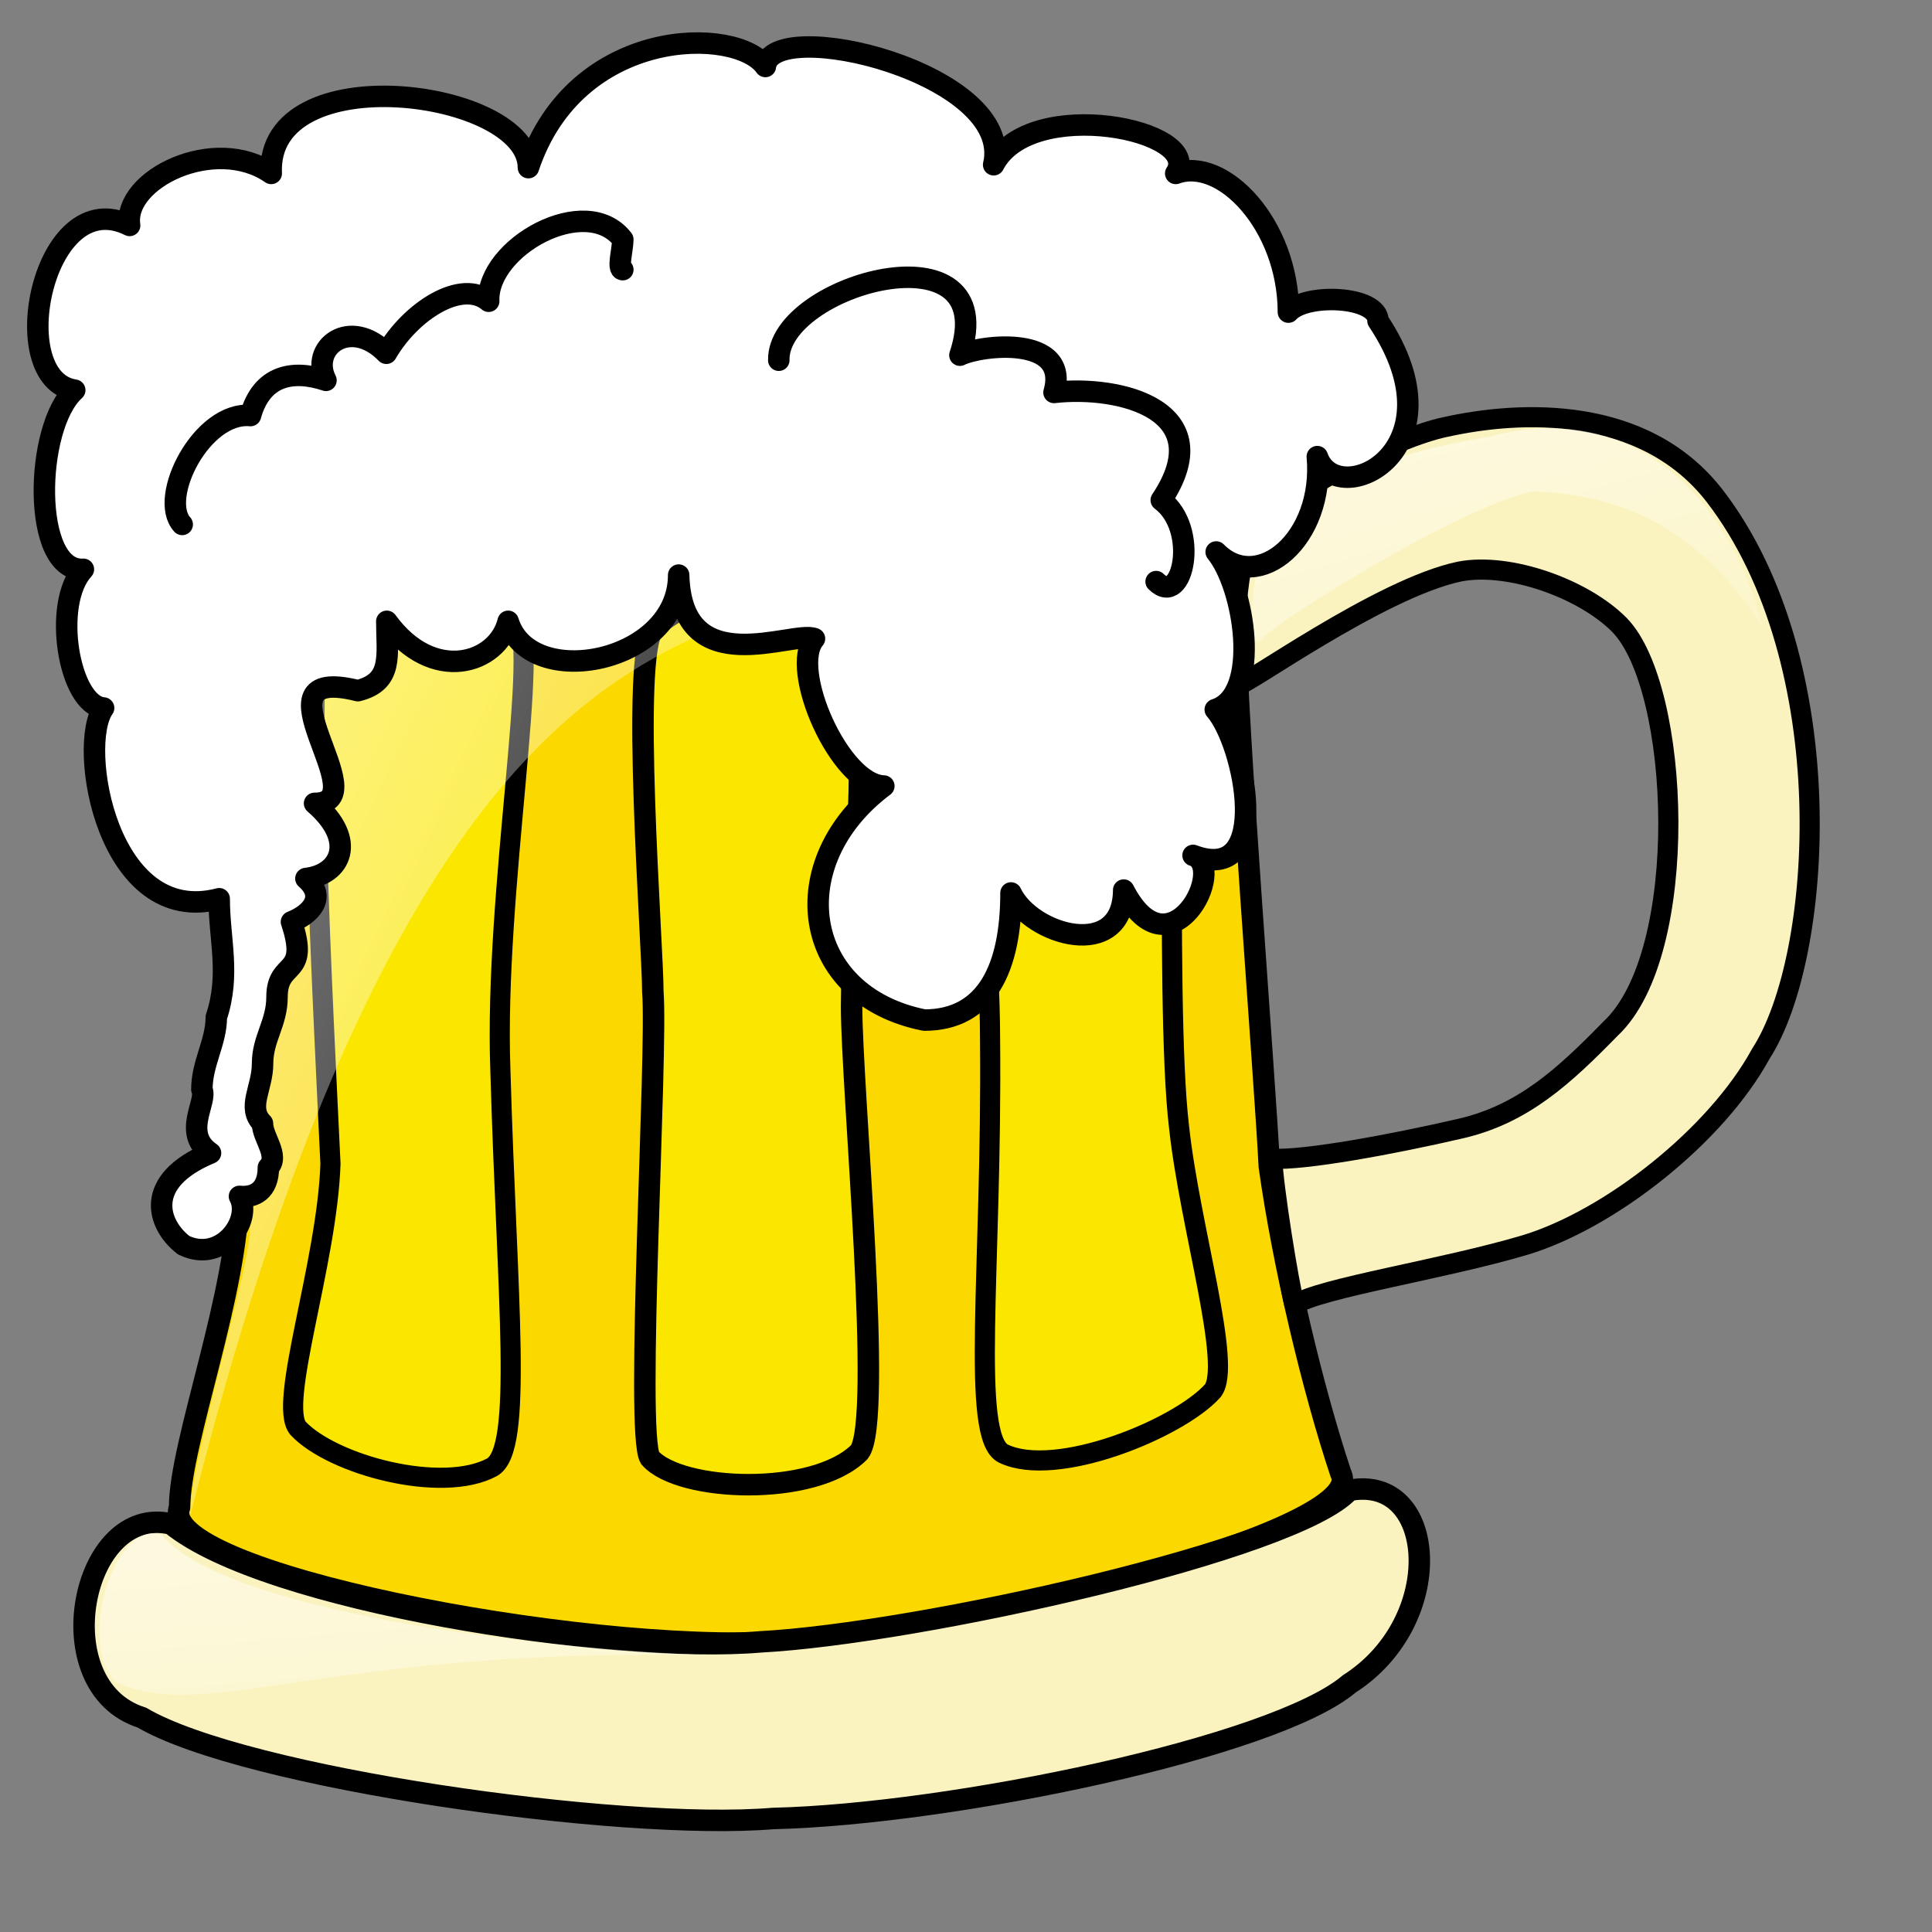 <?xml version="1.0" encoding="UTF-8" standalone="no"?>
<svg xmlns:rdf="http://www.w3.org/1999/02/22-rdf-syntax-ns#" xmlns="http://www.w3.org/2000/svg" width="25" height="25" viewBox="0 0 120 120" version="1.0" xmlns:cc="http://creativecommons.org/ns#" xmlns:xlink="http://www.w3.org/1999/xlink" xmlns:dc="http://purl.org/dc/elements/1.1/">
	<rect x="0" y="0" width="120" height="120" fill="#808080" stroke="none"/>
	<defs>
		<linearGradient id="a">
			<stop stop-color="#ffffff" stop-opacity=".5" offset="0"/>
			<stop stop-color="#ffffff" stop-opacity=".1" offset="1"/>
		</linearGradient>
		<linearGradient id="d" y2="62.299" xlink:href="#a" gradientUnits="userSpaceOnUse" y1="33.61" gradientTransform="matrix(.785 0 0 1.274 -25.691 -8.563)" x2="95.689" x1="59.099"/>
		<linearGradient id="c" y2="241.09" xlink:href="#a" gradientUnits="userSpaceOnUse" y1="208.04" gradientTransform="matrix(1.978 0 0 .506 -25.691 -8.563)" x2="28.179" x1="17.402"/>
		<linearGradient id="b" y2="80.909" xlink:href="#a" gradientUnits="userSpaceOnUse" y1="55.988" gradientTransform="matrix(1.547 0 0 .646 -25.691 -8.563)" x2="87.074" x1="70.063"/>
	</defs>
	<path stroke-linejoin="round" d="m12.463 24.886c2.352 1.226 22.368 5.488 33.972 5.226 16.527 0.262 30.313-6.049 32.927-7.055 0 1.433-2.307 10.273-2.614 15.679 0 5.448 1.83 28.415 2.091 33.711 0.868 6.178 2.704 13.861 4.443 19.077 1.829 3.553-23.563 9.856-34.757 10.456-12.602 0.78-38.937-4.375-37.369-8.366 0-3.968 3.659-13.383 3.659-19.599 0.522-6.025-0.262-23.273-0.262-30.836-0.261-6.78-1.053-12.561-2.09-18.293z" fill-rule="evenodd" stroke="#000000" stroke-width="1pt" fill="#fbd900"/>
	<path d="m10.633 94.659c-5.585-1.331-7.879 10.111-1.829 12.021 6.368 3.75 29.703 7.06 39.199 6.27 11.101-0.26 31.192-4.44 35.801-8.36 6.134-3.92 5.466-13.066 0-12.021-3.278 3.658-26.699 8.881-36.585 9.411-9.223 0.78-30.749-2.53-36.586-7.321z" fill-rule="evenodd" stroke="#000000" stroke-width="1pt" fill="#fbf3bf"/>
	<path stroke-linejoin="bevel" d="m77.382 34.046c1.245-3.212 9.639-6.972 12.364-7.516 4.686-1.05 12.384-1.388 16.764 4.28 7.94 10.323 6.76 28.626 2.86 34.638-2.78 5.104-9.371 10.282-14.635 11.878-5.151 1.533-12.707 2.661-14.333 3.711-0.35-1.296-1.327-7.388-1.38-9.071 1.95 0.128 7.489-0.893 11.695-1.868 3.902-0.899 6.45-3.274 9.333-6.222 5-4.7 4.35-21.16 0.54-25.057-2.233-2.262-6.849-3.904-9.915-3.323-4.992 1.032-13.677 7.366-13.677 6.98-0.508-2.08-0.25-6.159 0.384-8.43z" fill-rule="evenodd" stroke="#000000" stroke-width="1.25" fill="#fbf3bf"/>
	<path stroke-linejoin="round" d="m32.022 38.368c1.655 1.206-1.355 16.955-0.942 28.131 0.414 14.295 1.444 23.528-0.521 24.635-3.108 1.675-9.901-0.135-12.046-2.42-1.273-1.507 1.806-10.24 2.013-16.429-0.414-8.711-1.703-33.303-0.461-34.778 2.252-2.053 9.681-1.152 11.957 0.861z" fill-rule="evenodd" stroke="#000000" stroke-width="1.25" fill="#fbe600"/>
	<path d="m40.612 39.037c-1.478 1.424-0.063 19.625-0.063 22.559 0.305 3.808-1.101 27.452-0.178 28.954 1.848 2.122 10.216 2.442 13.001-0.356 1.505-1.875-0.478-22.544-0.478-27.68 0-5.51 1.407-22.052-0.44-23.58-2.033-2.149-8.44-3.18-11.842 0.103z" fill-rule="evenodd" stroke="#000000" stroke-width="1pt" fill="#fbe600"/>
	<path stroke-linejoin="round" d="m60.301 37.593c-1.658 1.256 1.179 15.8 1.194 26.982 0.137 14.299-1.245 24.662 0.824 25.709 3.268 1.578 10.881-1.542 13-3.891 1.253-1.545-1.411-10.179-2.082-16.358-0.984-8.164 0.148-33.128-1.189-34.564-2.402-1.984-9.482 0.04-11.747 2.122z" fill-rule="evenodd" stroke="#000000" stroke-width="1.25" fill="#fbe600"/>
	<path d="m53.582 31.12c-4.989 1.109-36.588-3.141-39.729-4.804 0.924 4.62 3.141 45.272 1.663 49.892 0.185 2.032-3.88 15.152-3.695 17.924 17.184-68.37 39.728-48.968 41.761-63.012z" fill-rule="evenodd" fill="url(#d)"/>
	<path d="m10.027 95.309c-3.051-0.897-5.205 6.821-2.872 9.151 5.743 2.69 13.282-2.33 38.23-1.61-12.743-0.36-31.589-2.874-35.358-7.541z" fill-rule="evenodd" fill="url(#c)"/>
	<path d="m78.59 33.567c4.487-4.488 8.794-5.564 13.999-6.462 8.791-2.333 14.901 3.769 16.871 11.846-4.49-7.179-10.23-8.256-14.178-8.436-4.128 0.718-15.795 7.898-16.872 9.154s-0.718-4.128 0.18-6.102z" fill-rule="evenodd" fill="url(#b)"/>
	<path stroke-linejoin="round" d="m11.408 77.34c2.383 1.159 4.281-1.569 3.465-3.03 0.915 0.087 1.795-0.325 1.795-1.795 0.72-0.72-0.365-1.854-0.365-2.736-0.994-0.994 0.006-2.165 0.006-3.726 0-1.554 0.897-2.502 0.897-4.128 0-2.361 2.059-1.181 0.897-4.667 1.088-0.425 2.274-1.484 0.897-2.692 2.16-0.24 3.219-2.354 0.538-4.667 4.073 0-4.23-8.73 2.692-7 2.222-0.556 1.795-2.215 1.795-4.308 2.872 3.949 6.895 2.621 7.538 0 1.349 4.4 10.59 2.587 10.59-2.872 0.179 6.75 7.118 3.405 8.436 3.949-1.615 1.866 1.584 9.08 4.308 9.154-6.31 4.732-5.173 13.001 2.513 14.538 3.894 0 5.385-3.279 5.385-7.897 1.256 2.645 6.972 4.28 7-0.179 2.872 5.545 6.496-1.47 4.308-2.154 5.026 1.906 3.213-6.981 1.379-9.056 2.872-0.914 1.835-7.618 0.057-9.79 2.621 2.665 6.739-0.831 6.282-5.923 1.228 3.467 9.148-0.368 3.769-8.436 0-1.545-4.487-1.749-5.564-0.538-0.015-5.446-4.1-9.692-7-8.615 1.799-2.693-9.048-4.9-11.308-0.539 1.351-5.701-13.81-9.334-14.179-6.103-1.748-2.513-11.771-2.559-14.718 6.282 0-4.861-16.309-7-15.974 0.359-3.49-2.433-9.227 0.359-8.795 3.231-5.385-2.703-7.842 9.561-3.41 10.231-2.513 2.262-2.692 11.311 0.538 11.128-1.974 2.13-0.897 8.437 1.256 8.615-1.679 2.321 0.246 13.674 7.179 11.846 0 2.523 0.709 4.694-0.179 7.359 0 1.546-0.897 2.853-0.897 4.487 0.372 0.744-1.26 2.724 0.538 3.949-4.217 1.759-3.302 4.464-1.67 5.723z" fill-rule="evenodd" stroke="#000000" stroke-width="1pt" fill="#ffffff"/>
	<path stroke-linejoin="round" d="m11.317 32.574c-1.51-1.65 1.221-7.04 4.242-6.763 0.689-2.474 2.586-2.892 4.688-2.187-1.048-2.045 1.503-3.992 3.75-1.682 1.517-2.622 4.677-4.645 6.356-3.231-0.132-3.373 6.063-6.794 8.331-3.837 0 0.606-0.362 1.875 0 1.875" stroke="#000000" stroke-linecap="round" stroke-width="1pt" fill="none"/>
	<path stroke-linejoin="round" d="m48.372 22.374c-0.104-4.721 14.009-8.591 11.25-0.313 1.269-0.634 6.875-1.299 5.844 2.314 4.123-0.466 10.39 1.104 6.662 6.688 2.396 1.806 1.331 6.696-0.319 5.061" stroke="#000000" stroke-linecap="round" stroke-width="1pt" fill="none"/>
</svg>
